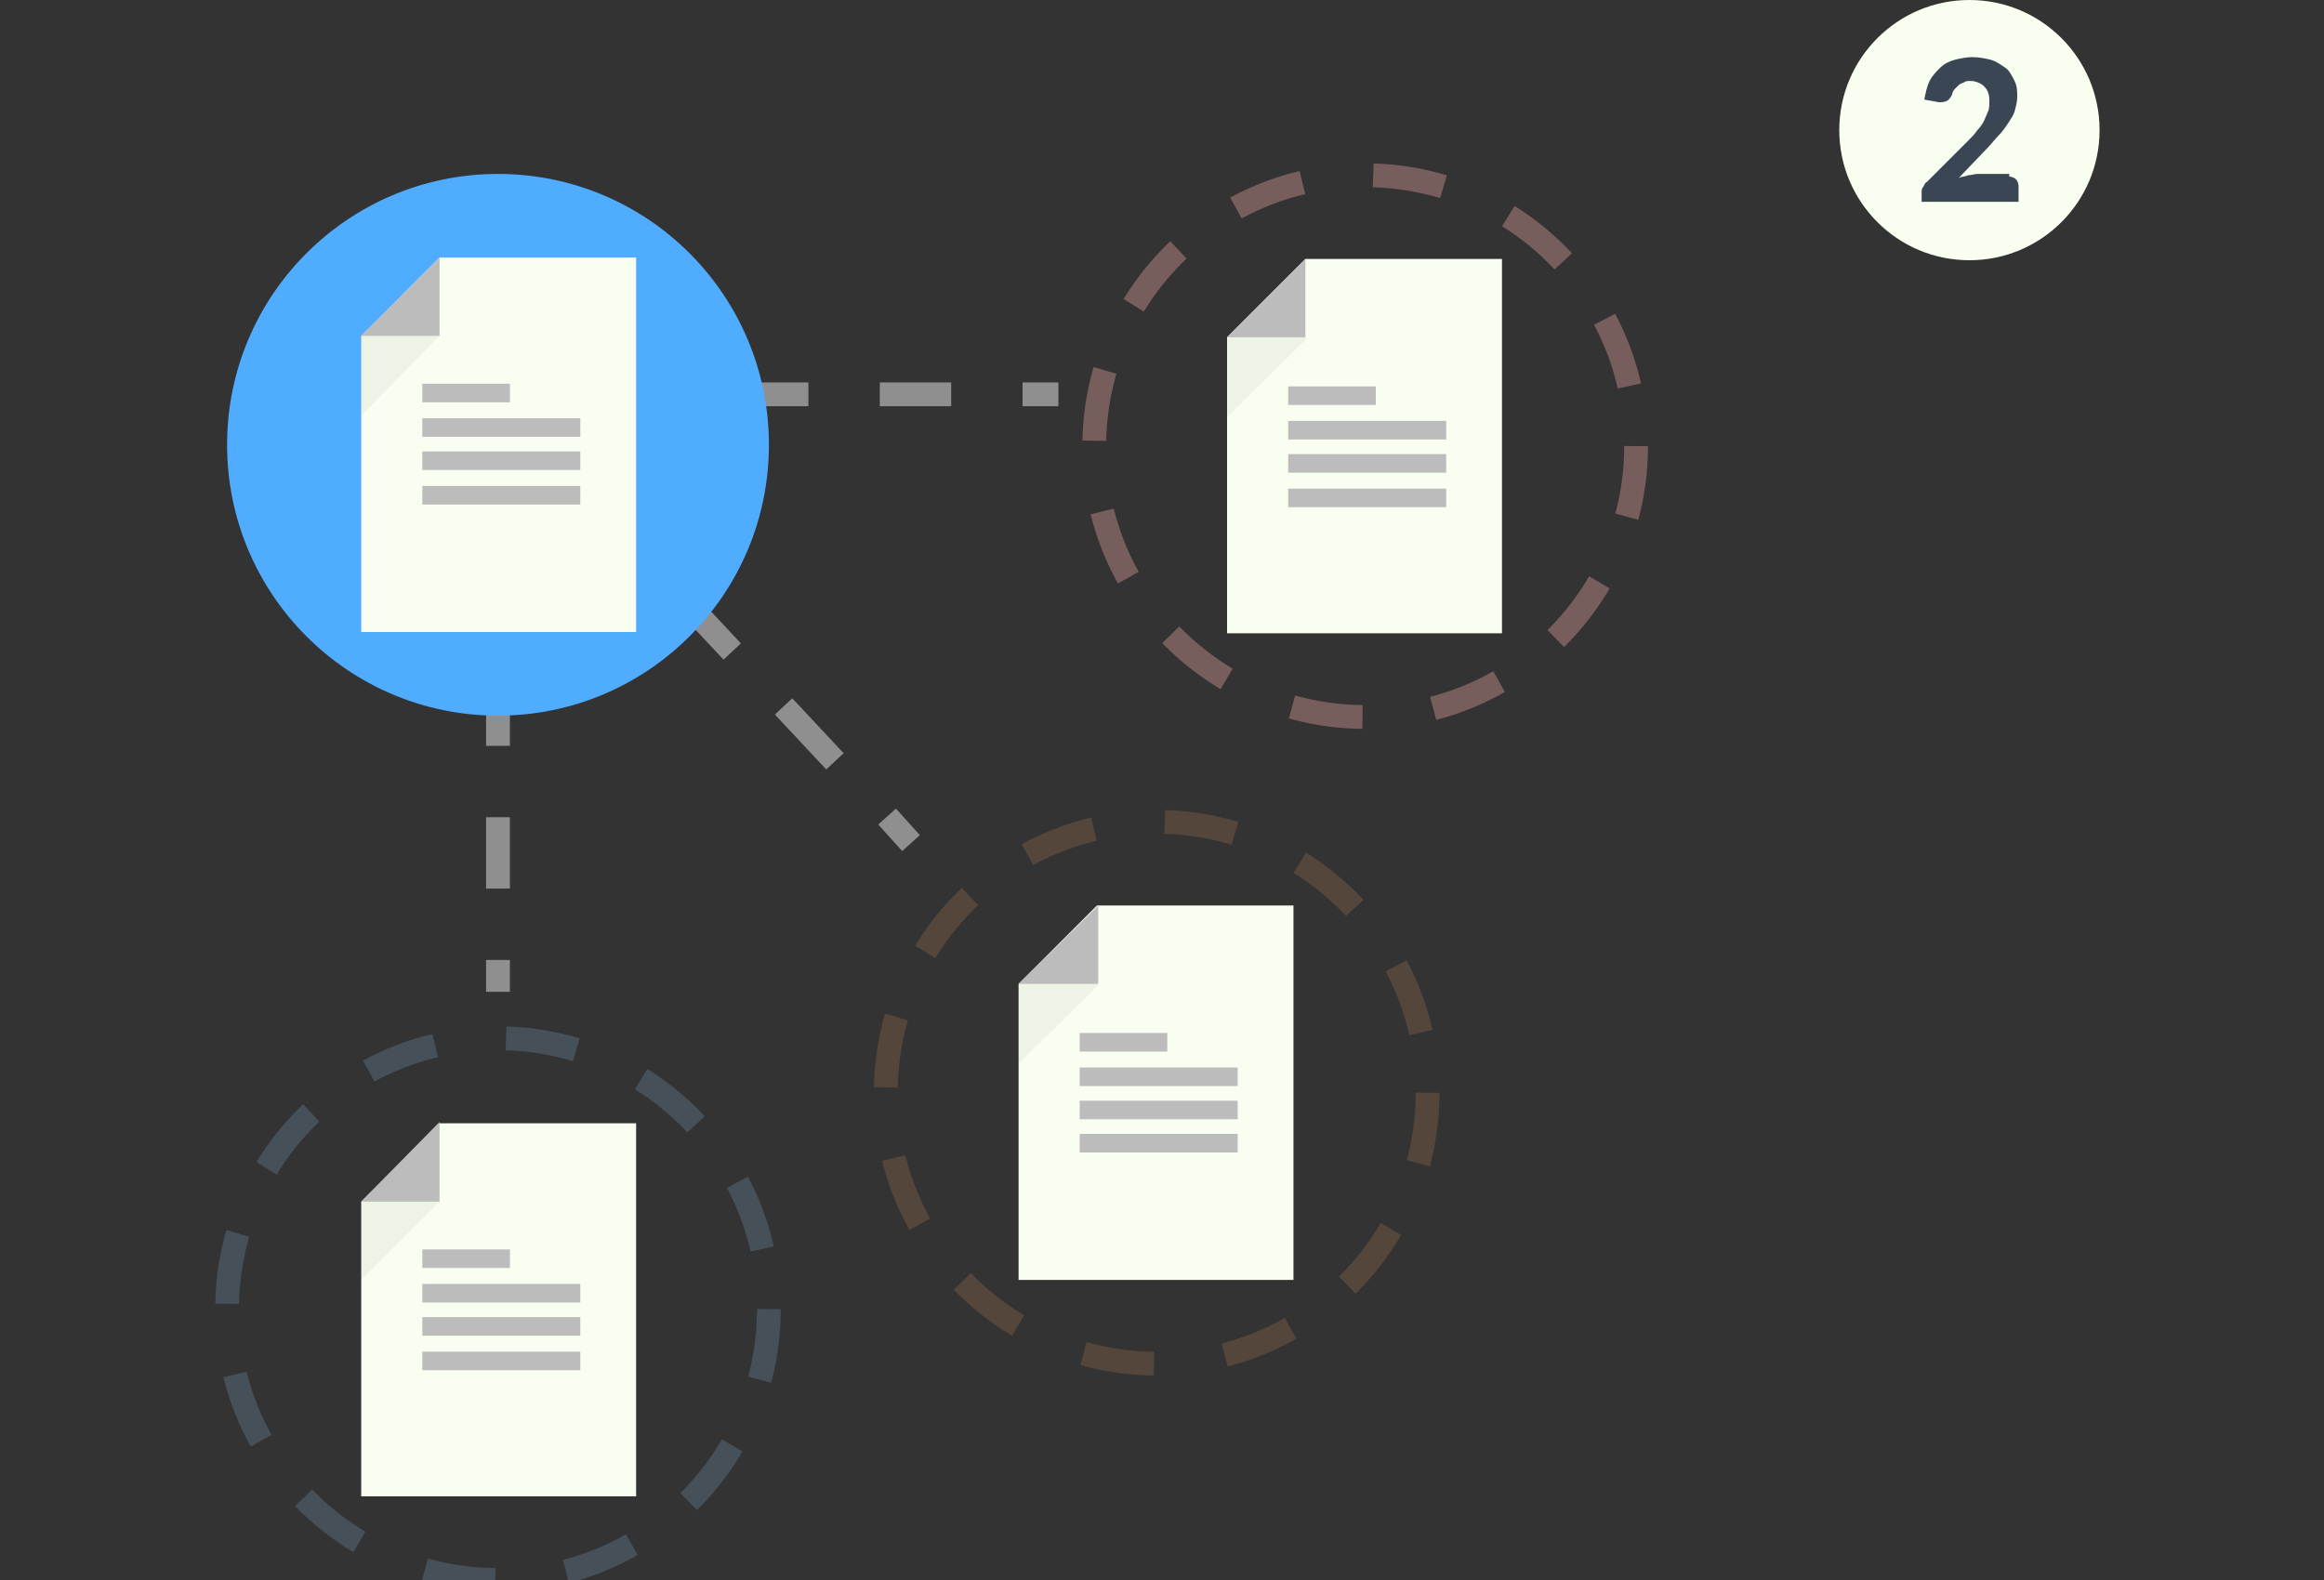 <?xml version="1.0" encoding="utf-8"?>
<!-- Generator: Adobe Illustrator 26.0.1, SVG Export Plug-In . SVG Version: 6.00 Build 0)  -->
<svg version="1.1" id="Warstwa_1" xmlns="http://www.w3.org/2000/svg" xmlns:xlink="http://www.w3.org/1999/xlink" x="0px" y="0px"
	 viewBox="0 0 175 119" style="enable-background:new 0 0 175 119;" xml:space="preserve">
<rect x="0" y="0" width="175" height="119" fill="#333333" stroke="none"/>
<style type="text/css">
	.st0{opacity:0.45;}
	.st1{fill:none;stroke:#FFFFFF;stroke-width:1.792;stroke-miterlimit:10;}
	.st2{fill:none;stroke:#FFFFFF;stroke-width:1.792;stroke-miterlimit:10;stroke-dasharray:5.661,5.661;}
	
		.st3{opacity:0.45;fill:none;stroke:#FFFFFF;stroke-width:1.792;stroke-miterlimit:10;stroke-dasharray:5.375;enable-background:new    ;}
	
		.st4{opacity:0.45;fill:none;stroke:#7C5D43;stroke-width:1.792;stroke-miterlimit:10;stroke-dasharray:5.375;enable-background:new    ;}
	.st5{fill:#F9FFF0;}
	.st6{fill:#BCBCBC;}
	.st7{opacity:5.000000e-02;enable-background:new    ;}
	
		.st8{opacity:0.45;fill:none;stroke:#5D7486;stroke-width:1.792;stroke-miterlimit:10;stroke-dasharray:5.375;enable-background:new    ;}
	
		.st9{opacity:0.45;fill:none;stroke:#CC9292;stroke-width:1.792;stroke-miterlimit:10;stroke-dasharray:5.375;enable-background:new    ;}
	.st10{fill:#50ACFF;enable-background:new    ;}
	.st11{fill:#3B4654;}
</style>
<g class="st0">
	<line class="st1" x1="30.1" y1="22.3" x2="32" y2="24.3"/>
	<line class="st2" x1="35.8" y1="28.4" x2="64.8" y2="59.4"/>
	<line class="st1" x1="66.8" y1="61.5" x2="68.6" y2="63.5"/>
</g>
<line class="st3" x1="37.5" y1="50.8" x2="37.5" y2="74.7"/>
<circle class="st4" cx="87.1" cy="82.3" r="20.4"/>
<path class="st5" d="M97.4,96.4H76.7V74.1l5.9-5.9h14.8V96.4z"/>
<rect x="81.3" y="77.8" class="st6" width="6.6" height="1.4"/>
<rect x="81.3" y="80.4" class="st6" width="11.9" height="1.4"/>
<rect x="81.3" y="82.9" class="st6" width="11.9" height="1.4"/>
<rect x="81.3" y="85.4" class="st6" width="11.9" height="1.4"/>
<polygon class="st7" points="82.7,74.2 76.7,80.1 76.7,74.1 79.7,71.2 "/>
<polygon class="st6" points="82.7,74.1 76.7,74.1 82.7,68.2 "/>
<circle class="st8" cx="37.5" cy="98.6" r="20.4"/>
<path class="st5" d="M47.9,112.7H27.2V90.5l5.9-5.9h14.8V112.7z"/>
<rect x="31.8" y="94.1" class="st6" width="6.6" height="1.4"/>
<rect x="31.8" y="96.7" class="st6" width="11.9" height="1.4"/>
<rect x="31.8" y="99.2" class="st6" width="11.9" height="1.4"/>
<rect x="31.8" y="101.8" class="st6" width="11.9" height="1.4"/>
<polygon class="st7" points="33.1,90.5 27.2,96.4 27.2,90.5 30.1,87.5 "/>
<polygon class="st6" points="33.1,90.5 27.2,90.5 33.1,84.5 "/>
<line class="st3" x1="55.5" y1="29.7" x2="79.7" y2="29.7"/>
<circle class="st9" cx="102.8" cy="33.6" r="20.4"/>
<path class="st5" d="M113.1,47.7H92.4V25.4l5.9-5.9h14.8V47.7z"/>
<rect x="97" y="29.1" class="st6" width="6.6" height="1.4"/>
<rect x="97" y="31.7" class="st6" width="11.9" height="1.4"/>
<rect x="97" y="34.2" class="st6" width="11.9" height="1.4"/>
<rect x="97" y="36.8" class="st6" width="11.9" height="1.4"/>
<polygon class="st7" points="98.4,25.5 92.4,31.4 92.4,25.4 95.4,22.5 "/>
<polygon class="st6" points="98.3,25.4 92.4,25.4 98.3,19.5 "/>
<circle class="st10" cx="37.5" cy="33.5" r="20.4"/>
<path class="st5" d="M47.9,47.6H27.2V25.3l5.9-5.9h14.8V47.6z"/>
<rect x="31.8" y="28.9" class="st6" width="6.6" height="1.4"/>
<rect x="31.8" y="31.5" class="st6" width="11.9" height="1.4"/>
<rect x="31.8" y="34" class="st6" width="11.9" height="1.4"/>
<rect x="31.8" y="36.6" class="st6" width="11.9" height="1.4"/>
<polygon class="st7" points="33.1,25.3 27.2,31.3 27.2,25.3 30.1,22.3 "/>
<polygon class="st6" points="33.1,25.3 27.2,25.3 33.1,19.4 "/>
<g>
	<circle class="st5" cx="148.3" cy="9.8" r="9.8"/>
	<g>
		<path class="st11" d="M151.3,13.3c0.2,0,0.4,0.1,0.5,0.2c0.1,0.1,0.2,0.3,0.2,0.5v1.2h-7.3v-0.7c0-0.1,0-0.3,0.1-0.4
			c0.1-0.1,0.1-0.3,0.3-0.4l3.1-3.1c0.3-0.3,0.5-0.5,0.7-0.8c0.2-0.2,0.4-0.5,0.5-0.7c0.1-0.2,0.2-0.5,0.3-0.7
			c0.1-0.2,0.1-0.5,0.1-0.8c0-0.5-0.1-0.8-0.4-1.1c-0.2-0.2-0.6-0.4-1-0.4c-0.2,0-0.4,0-0.5,0.1c-0.2,0.1-0.3,0.1-0.4,0.2
			c-0.1,0.1-0.2,0.2-0.3,0.3c-0.1,0.1-0.2,0.3-0.2,0.4c-0.1,0.2-0.2,0.4-0.4,0.5s-0.4,0.1-0.6,0.1l-1.1-0.2c0.1-0.5,0.2-1,0.4-1.4
			c0.2-0.4,0.5-0.7,0.8-1c0.3-0.3,0.7-0.5,1.1-0.6c0.4-0.1,0.9-0.2,1.3-0.2c0.5,0,1,0.1,1.4,0.2c0.4,0.1,0.8,0.4,1.1,0.6
			s0.5,0.6,0.7,1c0.2,0.4,0.2,0.8,0.2,1.2c0,0.4-0.1,0.7-0.2,1.1c-0.1,0.3-0.3,0.6-0.5,0.9c-0.2,0.3-0.4,0.6-0.7,0.9
			c-0.3,0.3-0.5,0.6-0.8,0.9l-2.2,2.3c0.2-0.1,0.5-0.1,0.7-0.2c0.2,0,0.5-0.1,0.7-0.1H151.3z"/>
	</g>
</g>
</svg>
